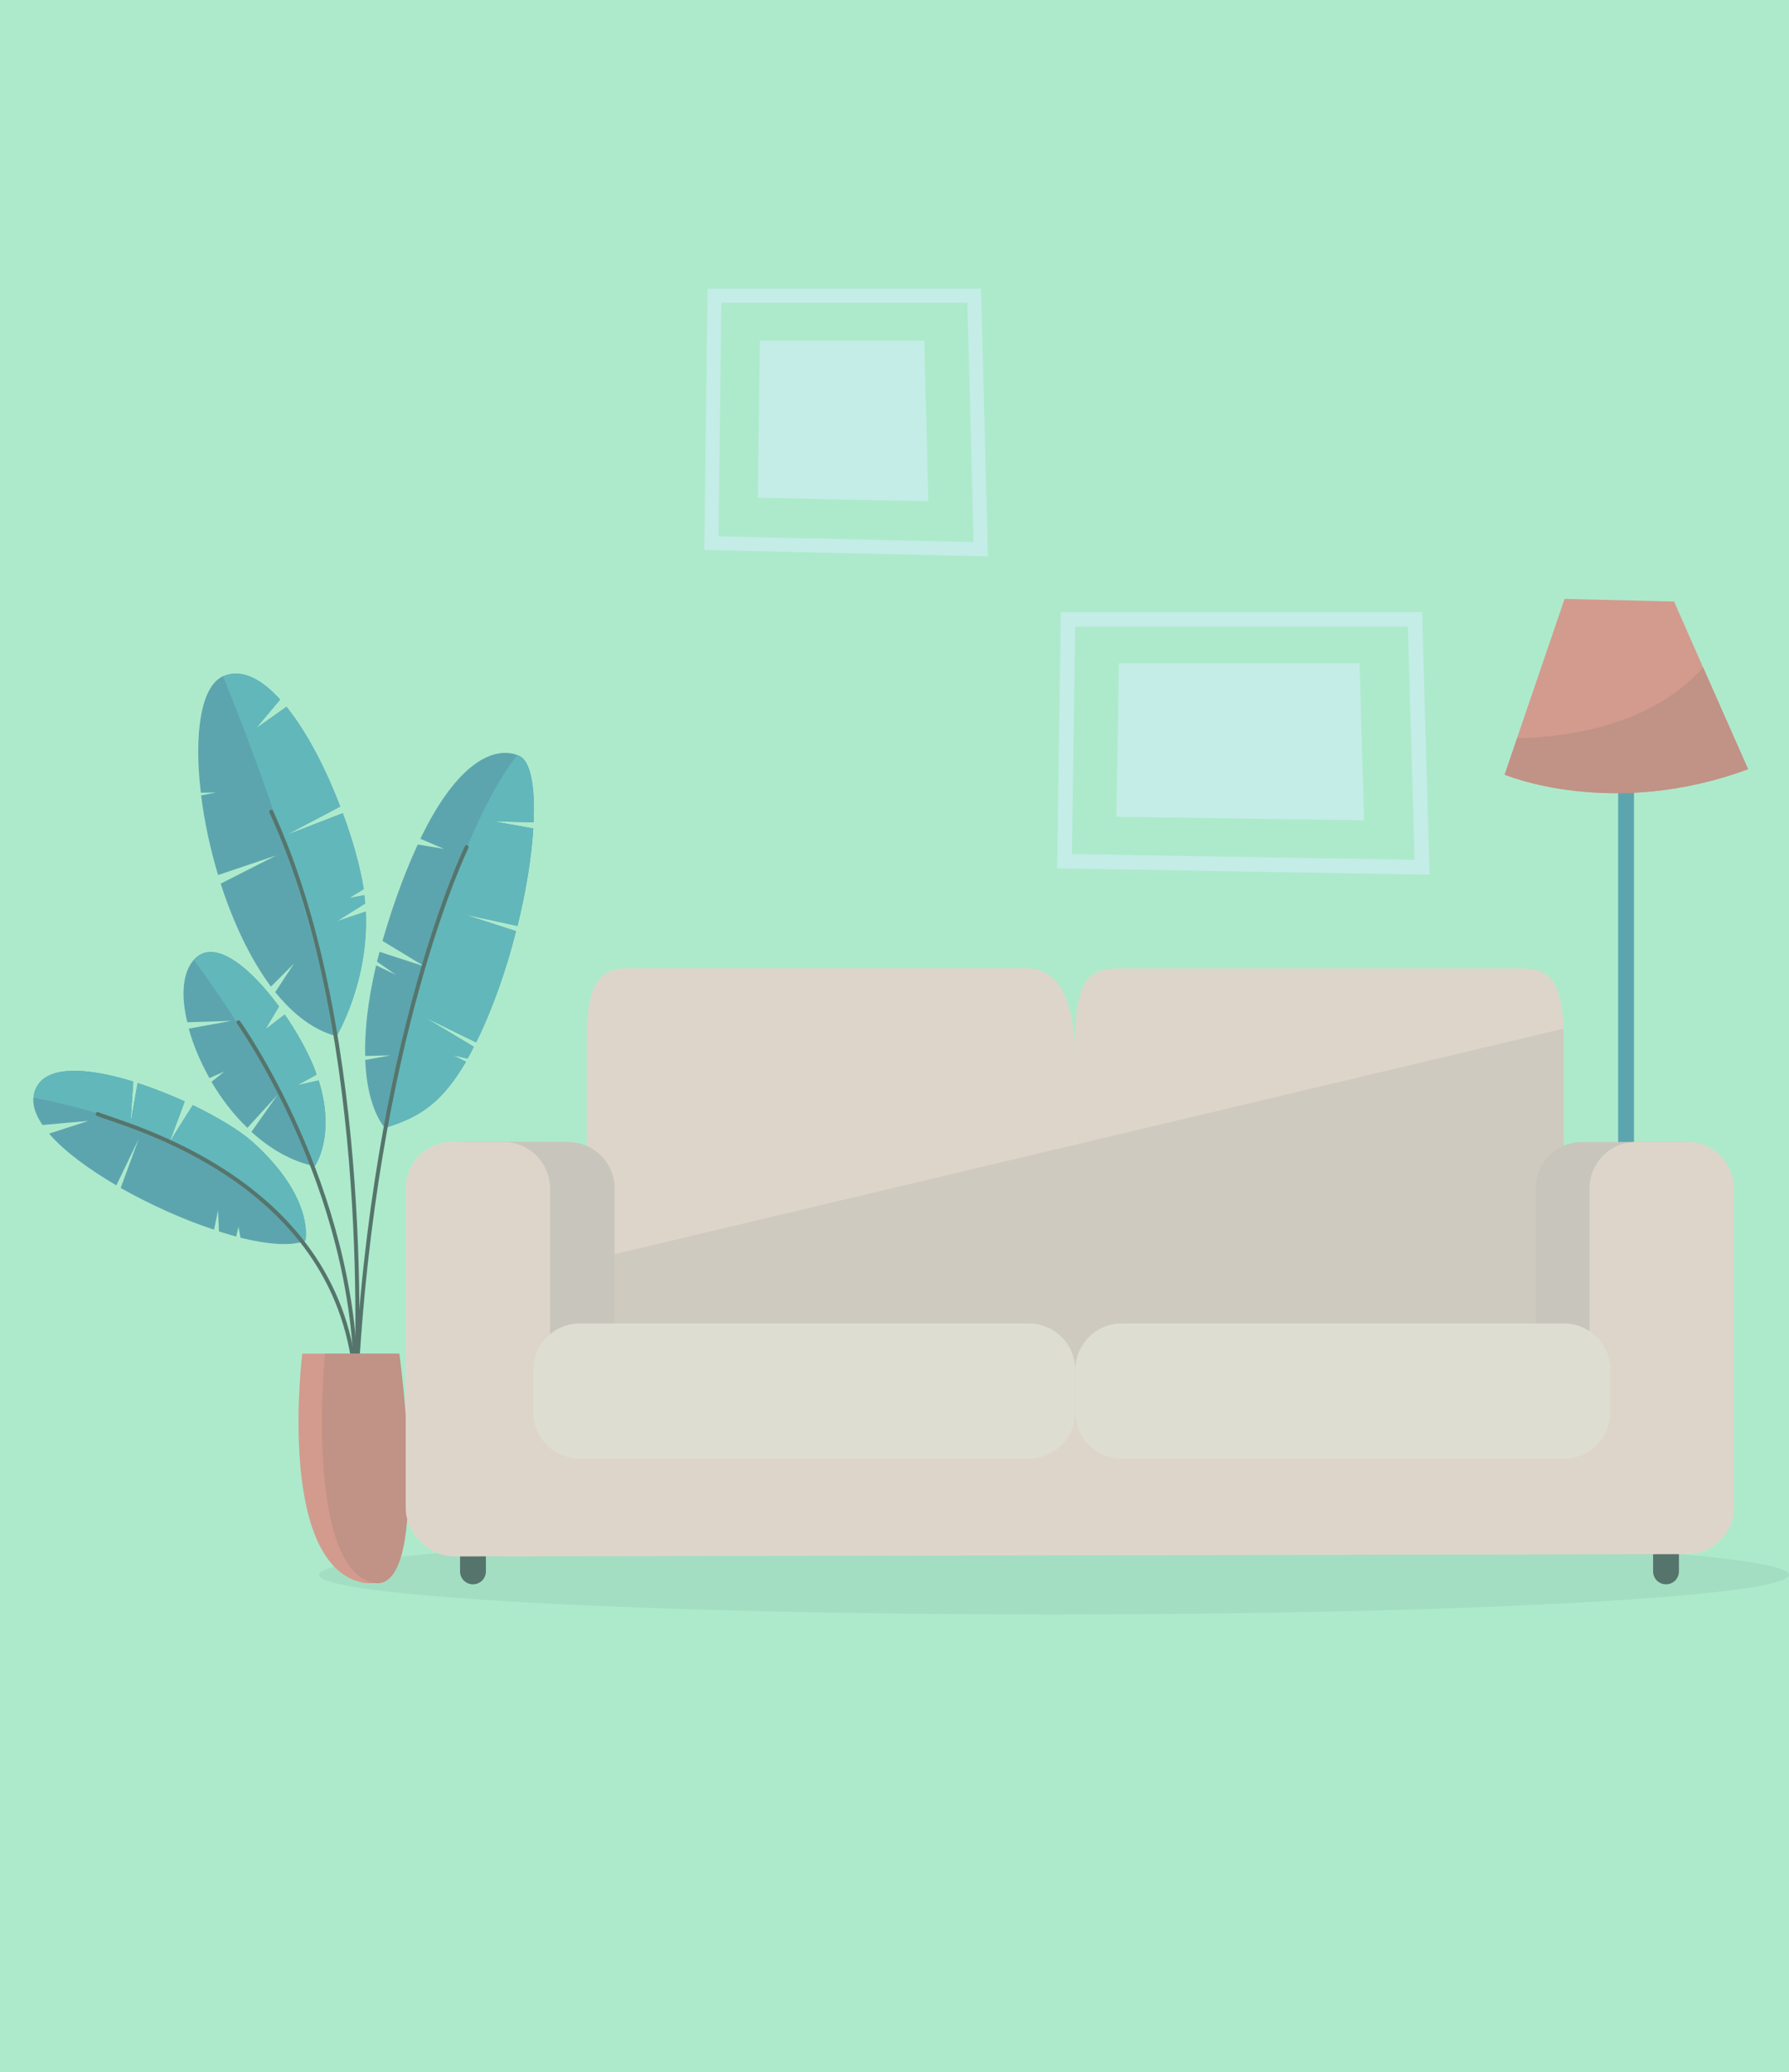 <svg width="430" height="498" viewBox="0 0 430 498" fill="none" xmlns="http://www.w3.org/2000/svg">
<rect width="430" height="498" fill="#ADEACC"/>
<g opacity="0.6">
<path opacity="0.1" d="M253.332 388C350.903 388 430 383.729 430 378.461C430 373.193 350.903 368.922 253.332 368.922C155.761 368.922 76.663 373.193 76.663 378.461C76.663 383.729 155.761 388 253.332 388Z" fill="#1B262C"/>
<path d="M390.84 186.717V337.61" stroke="#287699" stroke-width="3.806" stroke-miterlimit="10"/>
<path d="M361.626 186.164C361.626 186.164 387.249 197.016 420.124 184.851L402.374 144.552L376.06 143.93L361.626 186.164Z" fill="#ED6663"/>
<path d="M409.35 160.381C398.99 172.063 382.276 177.04 364.665 177.385L361.695 186.164C361.695 186.164 387.318 197.016 420.193 184.851L409.35 160.381Z" fill="#CE5757"/>
<path d="M60.567 274.294C57.597 271.668 52.348 268.488 46.339 265.585C43.853 269.456 41.09 273.88 40.607 274.847C40.538 274.986 40.538 275.055 40.538 274.986C40.538 274.986 40.538 274.916 40.607 274.847C41.021 273.811 42.886 268.765 44.406 264.686C40.745 263.027 36.877 261.507 33.079 260.263L31.352 270.009L32.043 259.917C20.164 256.254 9.251 255.701 8.077 263.442C7.732 265.585 8.561 267.935 10.218 270.354C14.707 269.94 21.2 269.387 21.2 269.387L11.807 272.428C15.398 276.645 21.269 280.93 27.968 284.87L33.355 273.672L29.004 285.492C36.118 289.501 44.06 293.096 51.45 295.515C52.003 292.75 52.417 290.815 52.417 290.815L52.624 295.93C54.075 296.413 55.456 296.759 56.768 297.174L57.321 294.824L57.804 297.45C64.503 299.109 70.236 299.524 73.413 298.141C73.413 298.003 75.692 287.773 60.567 274.294Z" fill="#287699"/>
<path d="M72.584 298.28C72.86 298.211 73.136 298.072 73.413 298.003C73.413 298.003 75.692 287.842 60.567 274.294C57.597 271.668 52.348 268.488 46.339 265.585C44.129 269.041 41.712 272.843 40.883 274.363C52.003 279.686 63.329 287.358 72.584 298.28Z" fill="#3194AF"/>
<path d="M40.814 274.294C41.436 272.635 43.093 268.281 44.406 264.686C40.745 263.027 36.877 261.507 33.079 260.263L31.352 270.009L32.043 259.917C20.164 256.254 9.251 255.701 8.077 263.442C8.077 263.58 8.077 263.65 8.077 263.788C16.503 265.378 28.52 268.419 40.814 274.294Z" fill="#3194AF"/>
<path d="M76.59 259.641L71.41 260.816L76.106 258.258C75.623 256.876 75.07 255.424 74.311 253.903C72.86 250.793 70.788 247.199 68.44 243.812L63.813 247.337L67.059 241.876C59.876 232.061 50.345 224.181 45.718 231.853C43.784 235.033 43.646 240.079 45.027 245.678L55.594 245.332L45.372 247.199C46.408 251.069 48.135 255.148 50.345 259.088L53.937 257.498L50.828 259.986C53.177 263.995 56.078 267.797 59.462 271.046L66.713 263.097L60.429 272.013C64.849 276.022 69.96 279.064 75.554 280.239C75.692 280.239 80.803 273.05 76.59 259.641Z" fill="#287699"/>
<path d="M75.278 280.17C75.416 280.17 75.554 280.239 75.692 280.239C75.692 280.239 80.803 273.05 76.59 259.641L71.41 260.816L76.106 258.258C75.623 256.876 75.07 255.424 74.311 253.903C72.86 250.793 70.788 247.199 68.44 243.812L63.813 247.337L67.059 241.876C60.359 232.683 51.519 225.149 46.616 230.748C50.552 236.001 67.059 258.949 75.278 280.17Z" fill="#3194AF"/>
<path d="M87.916 219.066L80.941 221.416L87.778 217.131C87.709 216.439 87.64 215.817 87.571 215.126L83.911 215.817L87.433 213.674C86.604 208.49 84.878 202.062 82.391 195.426L68.785 200.679L81.77 193.836C78.385 184.92 73.827 176.003 68.855 169.851L61.534 175.035L67.335 168.123C62.846 163.146 58.08 160.589 53.591 162.524C48.204 164.943 46.616 176.556 48.273 190.519L51.934 190.449L48.342 191.141C49.102 197.293 50.483 203.859 52.417 210.287L66.368 205.587L53.039 212.361C56.008 221.554 60.083 230.333 65.125 237.107L70.65 231.577L66.161 238.42C70.443 243.742 75.347 247.544 80.803 248.996C80.941 248.996 88.745 235.932 87.916 219.066Z" fill="#287699"/>
<path d="M80.941 248.996C80.941 248.996 88.676 235.932 87.916 219.066L80.941 221.416L87.778 217.131C87.709 216.439 87.64 215.817 87.571 215.126L83.911 215.817L87.433 213.674C86.604 208.49 84.878 202.062 82.391 195.426L68.785 200.679L81.77 193.836C78.385 184.92 73.827 176.003 68.855 169.851L61.534 175.035L67.335 168.123C62.846 163.146 58.08 160.589 53.591 162.524C53.591 162.524 73.896 210.91 80.457 248.927C80.665 248.927 80.803 248.927 80.941 248.996Z" fill="#3194AF"/>
<path d="M108.912 253.627L112.365 254.387C112.918 253.489 113.401 252.521 113.885 251.553L102.006 244.434L114.437 250.516C118.374 242.567 121.689 233.098 124.037 223.766L111.606 219.757L124.383 222.522C126.455 214.158 127.767 205.933 128.181 199.09L118.512 197.362L128.25 197.638C128.665 188.998 127.56 182.777 124.728 181.602C119.203 179.252 110.224 182.5 101.039 201.578L106.702 203.997L100.417 202.961C98.345 207.384 96.273 212.638 94.201 218.789C93.373 221.347 92.613 223.766 91.922 226.116L102.075 232.268L91.232 228.743C91.024 229.503 90.817 230.333 90.61 231.093L95.168 234.273L90.403 231.992C88.262 241.047 87.64 248.235 87.778 253.765L93.856 253.627L87.778 254.733C88.262 266.829 92.544 271.046 92.544 271.046C101.384 268.419 106.495 264.548 112.02 255.148L108.912 253.627Z" fill="#287699"/>
<path d="M124.659 181.602C124.521 181.533 124.383 181.533 124.314 181.464C106.771 203.997 94.685 261.299 92.751 270.977C101.453 268.35 106.495 264.479 111.951 255.148L108.912 253.627L112.365 254.387C112.918 253.489 113.401 252.521 113.885 251.553L102.006 244.434L114.437 250.516C118.374 242.567 121.689 233.098 124.037 223.766L111.606 219.757L124.383 222.522C126.455 214.158 127.767 205.933 128.181 199.09L118.512 197.362L128.25 197.638C128.596 188.998 127.491 182.777 124.659 181.602Z" fill="#3194AF"/>
<path d="M23.479 267.728C29.695 270.354 82.598 283.488 85.568 333.186C85.568 333.186 90.195 248.996 65.194 195.081" stroke="#1B262C" stroke-width="0.952" stroke-miterlimit="10" stroke-linecap="round" stroke-linejoin="round"/>
<path d="M57.321 245.678C57.321 245.678 85.568 285.147 85.568 333.186C89.85 249.341 112.158 203.583 112.158 203.583" stroke="#1B262C" stroke-width="0.952" stroke-miterlimit="10" stroke-linecap="round" stroke-linejoin="round"/>
<path d="M95.445 325.306H72.653C72.653 325.306 66.506 374.452 86.259 380.12C105.942 385.788 95.445 325.306 95.445 325.306Z" fill="#ED6663"/>
<path d="M95.997 325.306H78.109C78.109 325.306 73.275 374.452 88.745 380.12C104.285 385.788 95.997 325.306 95.997 325.306Z" fill="#CE5757"/>
<path d="M171.727 71.083H234.157L235.733 131.987L171 130.531L171.727 71.083Z" stroke="#D4EFF8" stroke-width="3.351" stroke-miterlimit="10"/>
<path d="M182.637 81.881H222.156L223.126 120.462L182.153 119.612L182.637 81.881Z" fill="#D4EFF8"/>
<path d="M256.705 148.851H340.107L341.804 208.421L255.856 206.965L256.705 148.851Z" stroke="#D4EFF8" stroke-width="3.5" stroke-miterlimit="10"/>
<path d="M268.949 159.406H326.772L327.863 197.138L268.342 196.289L268.949 159.406Z" fill="#D4EFF8"/>
<path d="M258.443 255.148C258.443 238.005 253.194 232.683 246.632 232.683H152.842C146.35 232.683 141.032 232.614 141.032 249.756V341.274C141.032 337.195 146.281 342.449 152.842 342.449H246.632C253.125 342.449 258.443 337.195 258.443 341.274V255.148V255.148Z" fill="#FFC7C8"/>
<path d="M375.853 249.825C375.853 232.683 370.604 232.752 364.043 232.752H270.253C263.761 232.752 258.443 232.683 258.443 249.825V341.343C258.443 337.264 263.692 342.518 270.253 342.518H364.043C370.535 342.518 375.853 337.264 375.853 341.343V249.825V249.825Z" fill="#FFC7C8"/>
<path opacity="0.7" d="M141.032 302.98V341.343C141.032 337.264 146.35 342.518 152.911 342.518H247.599C252.365 342.518 256.509 339.684 258.443 339.753V341.343C258.443 340.582 258.65 340.098 258.995 339.891C259.34 340.098 259.548 340.513 259.548 341.343V339.822C261.412 339.753 265.487 342.587 270.253 342.587H364.043C370.535 342.587 375.853 337.334 375.853 341.412V249.825C375.853 248.927 375.853 248.028 375.784 247.199L141.032 302.98Z" fill="#DBADB0"/>
<path d="M147.731 325.928C147.731 332.08 142.759 337.126 136.543 337.126H111.956C105.809 337.126 100.767 332.149 100.767 325.928V285.63C100.767 279.479 105.74 274.433 111.956 274.433H136.543C142.69 274.433 147.731 279.409 147.731 285.63V325.928Z" fill="#DBADB0"/>
<path d="M146.626 325.928C146.626 332.08 141.654 337.126 135.438 337.126H110.851C104.704 337.126 99.662 332.149 99.662 325.928V285.63C99.662 279.479 104.635 274.433 110.851 274.433H135.438C141.585 274.433 146.626 279.409 146.626 285.63V325.928Z" fill="#DBADB0"/>
<path d="M416.049 325.928C416.049 332.08 411.076 337.126 404.86 337.126H380.273C374.126 337.126 369.085 332.149 369.085 325.928V285.63C369.085 279.479 374.057 274.433 380.273 274.433H404.929C411.076 274.433 416.118 279.409 416.118 285.63V325.928H416.049Z" fill="#DBADB0"/>
<path d="M116.79 377.632C116.79 379.36 115.409 380.742 113.682 380.742C111.956 380.742 110.574 379.36 110.574 377.632V366.987C110.574 365.259 111.956 363.876 113.682 363.876C115.409 363.876 116.79 365.259 116.79 366.987V377.632Z" fill="#1B262C"/>
<path d="M403.548 377.632C403.548 379.36 402.167 380.742 400.44 380.742C398.714 380.742 397.332 379.36 397.332 377.632V366.987C397.332 365.259 398.714 363.876 400.44 363.876C402.167 363.876 403.548 365.259 403.548 366.987V377.632Z" fill="#1B262C"/>
<path d="M405.551 274.433H393.257C387.111 274.433 382.069 279.409 382.069 285.63V341.55H132.192V285.63C132.192 279.479 127.219 274.433 121.003 274.433H108.71C102.563 274.433 97.521 279.409 97.521 285.63V362.287C97.521 365.535 98.902 368.438 101.112 370.443C103.184 372.655 106.085 374.037 109.262 374.037L405.551 373.484C411.698 373.484 416.739 368.508 416.739 362.287V285.63C416.739 279.409 411.698 274.433 405.551 274.433Z" fill="#FFC7C8"/>
<path d="M258.443 339.338C258.443 345.49 253.47 350.536 247.254 350.536H139.375C133.228 350.536 128.186 345.559 128.186 339.338V329.246C128.186 323.094 133.159 318.049 139.375 318.049H247.254C253.401 318.049 258.443 323.025 258.443 329.246V339.338Z" fill="#FFD4D4"/>
<path d="M387.042 339.338C387.042 345.49 382.069 350.536 375.853 350.536H269.631C263.484 350.536 258.443 345.559 258.443 339.338V329.246C258.443 323.094 263.415 318.049 269.631 318.049H375.853C382 318.049 387.042 323.025 387.042 329.246V339.338Z" fill="#FFD4D4"/>
</g>
</svg>
